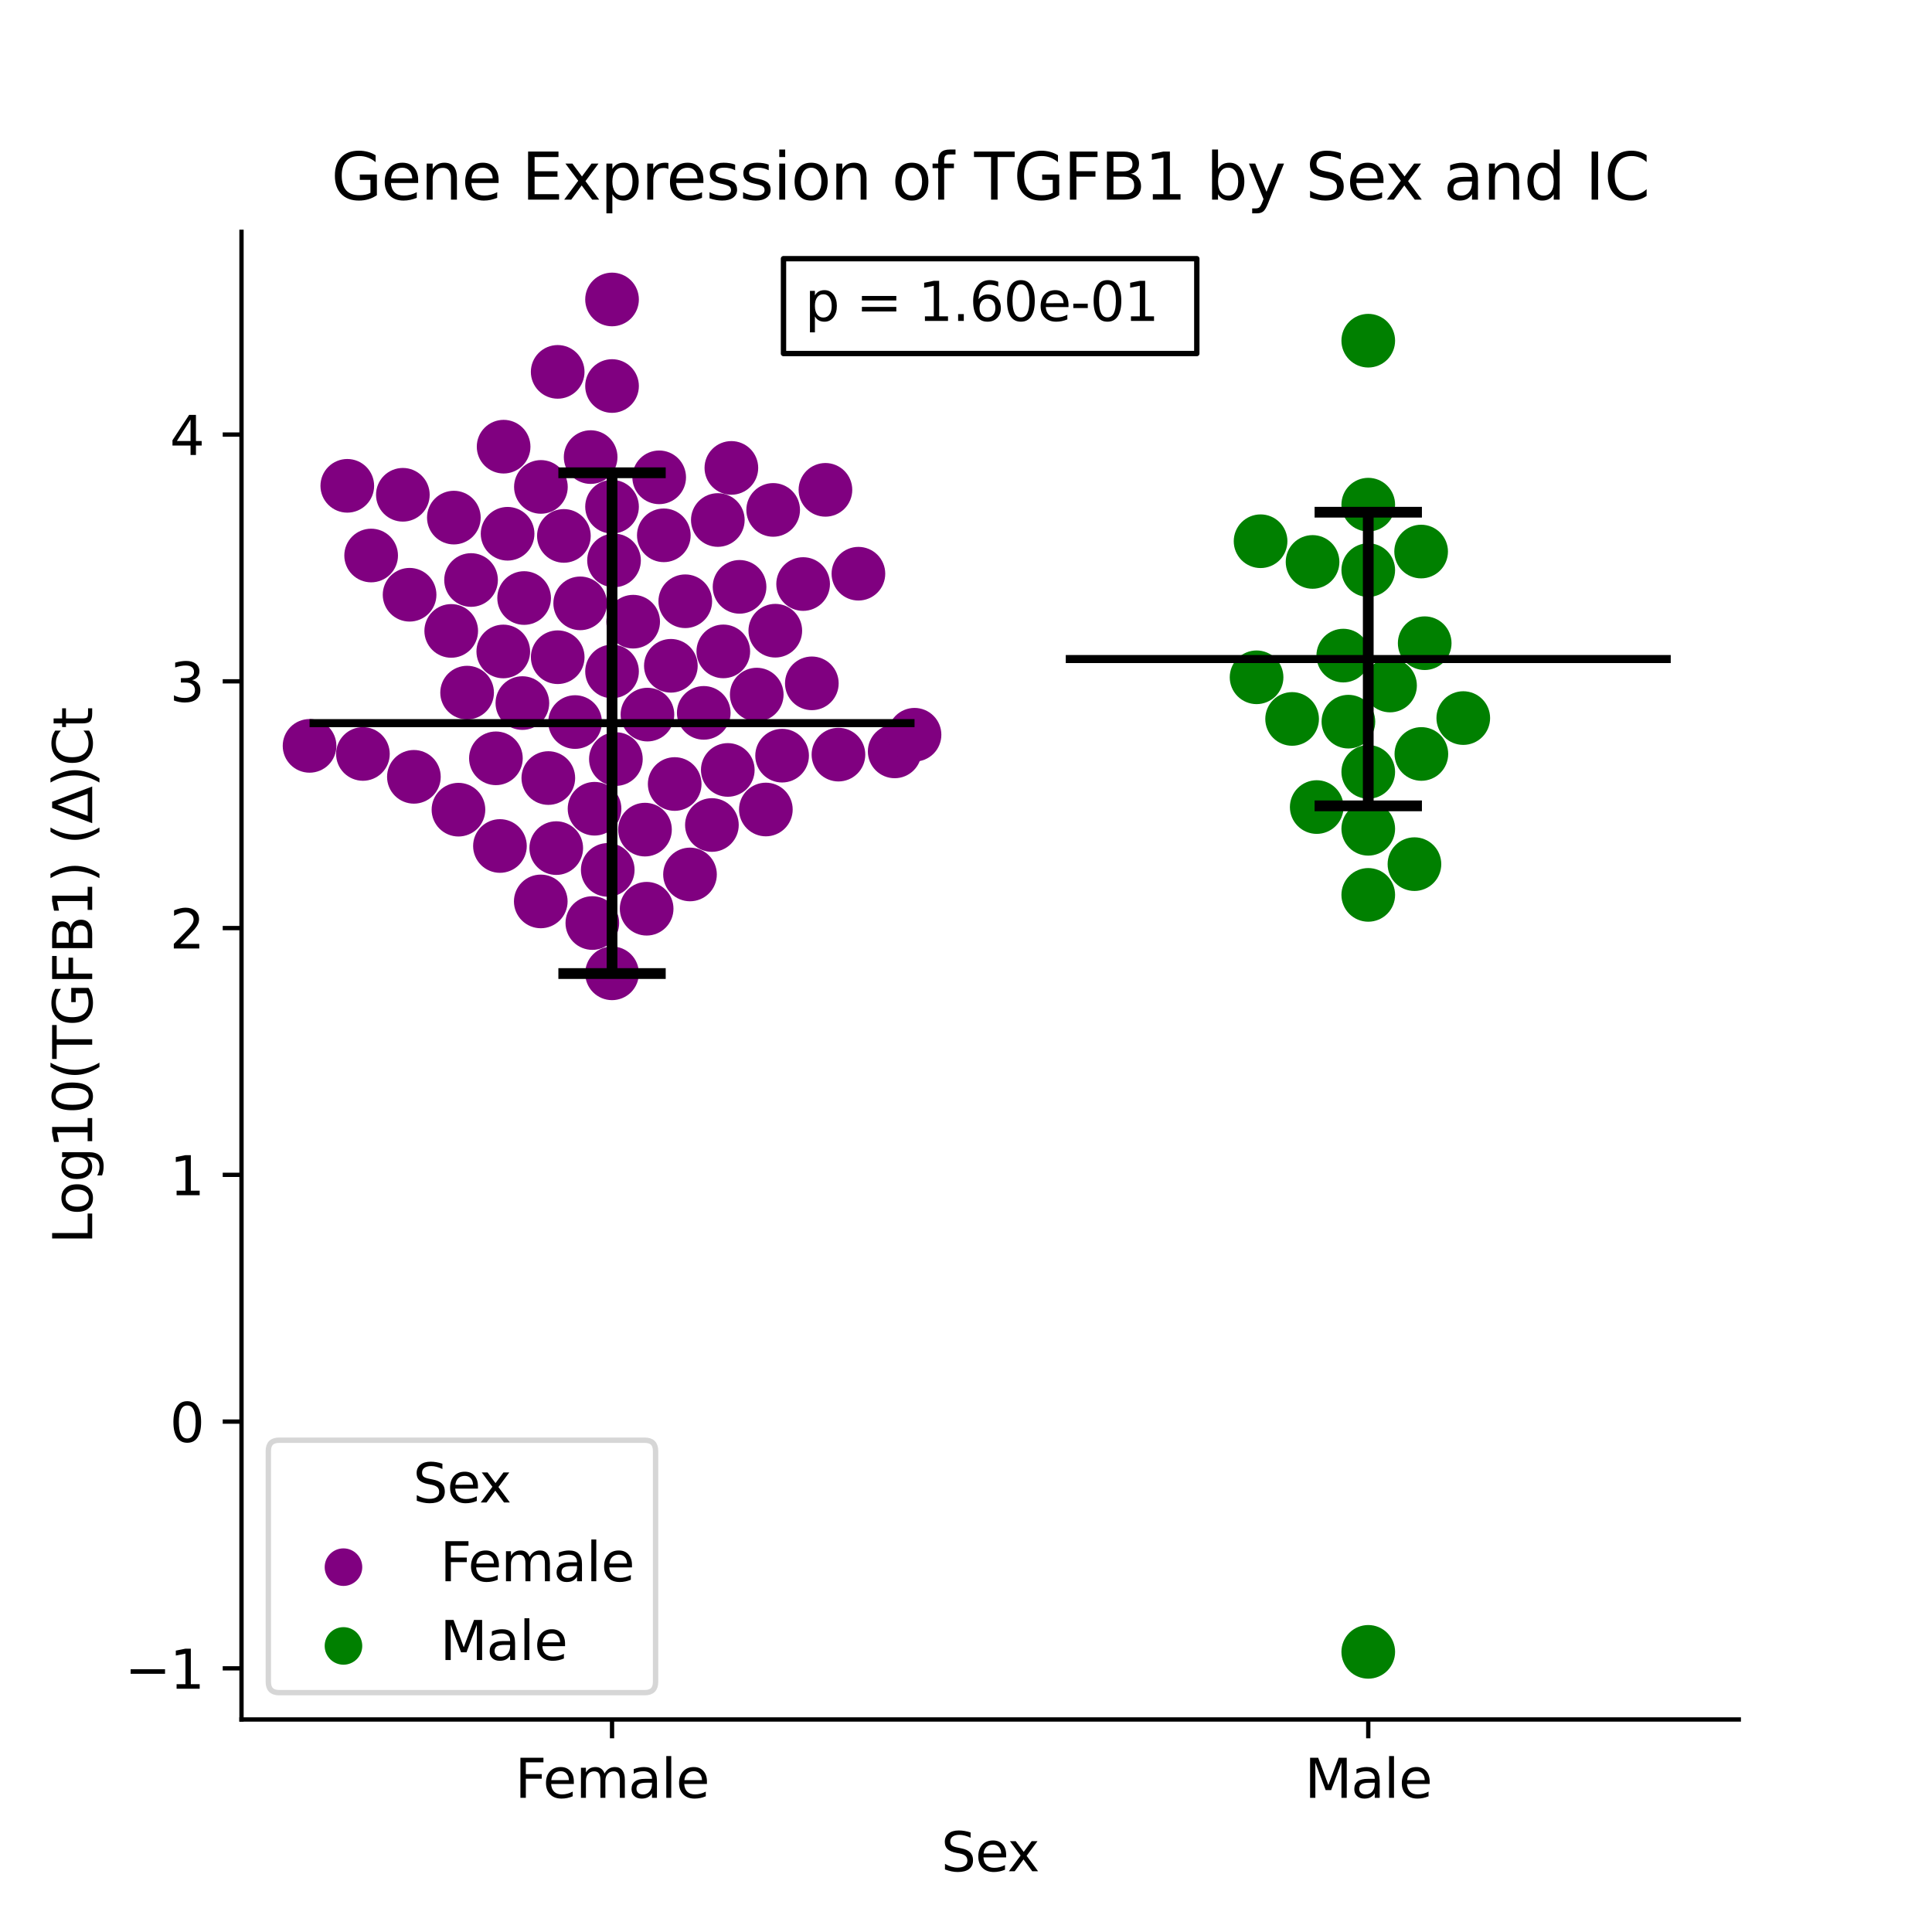 <?xml version="1.0" encoding="utf-8" standalone="no"?>
<!DOCTYPE svg PUBLIC "-//W3C//DTD SVG 1.1//EN"
  "http://www.w3.org/Graphics/SVG/1.1/DTD/svg11.dtd">
<svg xmlns:xlink="http://www.w3.org/1999/xlink" width="360pt" height="360pt" viewBox="0 0 360 360" xmlns="http://www.w3.org/2000/svg" version="1.1">
 <defs>
  <style type="text/css">*{stroke-linejoin: round; stroke-linecap: butt}</style>
 </defs>
 <g id="figure_1">
  <g id="patch_1">
   <path d="M 0 360 
L 360 360 
L 360 0 
L 0 0 
z
" style="fill: #ffffff"/>
  </g>
  <g id="axes_1">
   <g id="patch_2">
    <path d="M 45 320.4 
L 324 320.4 
L 324 43.2 
L 45 43.2 
z
" style="fill: #ffffff"/>
   </g>
   <g id="PathCollection_1">
    <defs>
     <path id="C0_0_62177b2659" d="M 0 5 
C 1.326 5 2.598 4.473 3.536 3.536 
C 4.473 2.598 5 1.326 5 -0 
C 5 -1.326 4.473 -2.598 3.536 -3.536 
C 2.598 -4.473 1.326 -5 0 -5 
C -1.326 -5 -2.598 -4.473 -3.536 -3.536 
C -4.473 -2.598 -5 -1.326 -5 0 
C -5 1.326 -4.473 2.598 -3.536 3.536 
C -2.598 4.473 -1.326 5 0 5 
z
"/>
    </defs>
    <g clip-path="url(#pc4bacbd449)">
     <use xlink:href="#C0_0_62177b2659" x="123.693" y="99.749" style="fill: #800080"/>
    </g>
    <g clip-path="url(#pc4bacbd449)">
     <use xlink:href="#C0_0_62177b2659" x="84.079" y="117.562" style="fill: #800080"/>
    </g>
    <g clip-path="url(#pc4bacbd449)">
     <use xlink:href="#C0_0_62177b2659" x="102.171" y="144.979" style="fill: #800080"/>
    </g>
    <g clip-path="url(#pc4bacbd449)">
     <use xlink:href="#C0_0_62177b2659" x="125.72" y="146.09" style="fill: #800080"/>
    </g>
    <g clip-path="url(#pc4bacbd449)">
     <use xlink:href="#C0_0_62177b2659" x="156.232" y="140.614" style="fill: #800080"/>
    </g>
    <g clip-path="url(#pc4bacbd449)">
     <use xlink:href="#C0_0_62177b2659" x="108.112" y="112.427" style="fill: #800080"/>
    </g>
    <g clip-path="url(#pc4bacbd449)">
     <use xlink:href="#C0_0_62177b2659" x="103.921" y="122.463" style="fill: #800080"/>
    </g>
    <g clip-path="url(#pc4bacbd449)">
     <use xlink:href="#C0_0_62177b2659" x="93.842" y="83.232" style="fill: #800080"/>
    </g>
    <g clip-path="url(#pc4bacbd449)">
     <use xlink:href="#C0_0_62177b2659" x="84.569" y="96.449" style="fill: #800080"/>
    </g>
    <g clip-path="url(#pc4bacbd449)">
     <use xlink:href="#C0_0_62177b2659" x="137.805" y="109.351" style="fill: #800080"/>
    </g>
    <g clip-path="url(#pc4bacbd449)">
     <use xlink:href="#C0_0_62177b2659" x="159.953" y="106.902" style="fill: #800080"/>
    </g>
    <g clip-path="url(#pc4bacbd449)">
     <use xlink:href="#C0_0_62177b2659" x="69.157" y="103.512" style="fill: #800080"/>
    </g>
    <g clip-path="url(#pc4bacbd449)">
     <use xlink:href="#C0_0_62177b2659" x="114.762" y="141.442" style="fill: #800080"/>
    </g>
    <g clip-path="url(#pc4bacbd449)">
     <use xlink:href="#C0_0_62177b2659" x="93.778" y="121.391" style="fill: #800080"/>
    </g>
    <g clip-path="url(#pc4bacbd449)">
     <use xlink:href="#C0_0_62177b2659" x="134.777" y="121.378" style="fill: #800080"/>
    </g>
    <g clip-path="url(#pc4bacbd449)">
     <use xlink:href="#C0_0_62177b2659" x="87.774" y="108.077" style="fill: #800080"/>
    </g>
    <g clip-path="url(#pc4bacbd449)">
     <use xlink:href="#C0_0_62177b2659" x="105.073" y="99.86" style="fill: #800080"/>
    </g>
    <g clip-path="url(#pc4bacbd449)">
     <use xlink:href="#C0_0_62177b2659" x="114.045" y="71.93" style="fill: #800080"/>
    </g>
    <g clip-path="url(#pc4bacbd449)">
     <use xlink:href="#C0_0_62177b2659" x="144.465" y="117.523" style="fill: #800080"/>
    </g>
    <g clip-path="url(#pc4bacbd449)">
     <use xlink:href="#C0_0_62177b2659" x="120.493" y="169.328" style="fill: #800080"/>
    </g>
    <g clip-path="url(#pc4bacbd449)">
     <use xlink:href="#C0_0_62177b2659" x="94.582" y="99.459" style="fill: #800080"/>
    </g>
    <g clip-path="url(#pc4bacbd449)">
     <use xlink:href="#C0_0_62177b2659" x="120.185" y="154.588" style="fill: #800080"/>
    </g>
    <g clip-path="url(#pc4bacbd449)">
     <use xlink:href="#C0_0_62177b2659" x="97.663" y="111.436" style="fill: #800080"/>
    </g>
    <g clip-path="url(#pc4bacbd449)">
     <use xlink:href="#C0_0_62177b2659" x="114.045" y="125.112" style="fill: #800080"/>
    </g>
    <g clip-path="url(#pc4bacbd449)">
     <use xlink:href="#C0_0_62177b2659" x="166.713" y="140.012" style="fill: #800080"/>
    </g>
    <g clip-path="url(#pc4bacbd449)">
     <use xlink:href="#C0_0_62177b2659" x="103.649" y="158.033" style="fill: #800080"/>
    </g>
    <g clip-path="url(#pc4bacbd449)">
     <use xlink:href="#C0_0_62177b2659" x="100.764" y="167.966" style="fill: #800080"/>
    </g>
    <g clip-path="url(#pc4bacbd449)">
     <use xlink:href="#C0_0_62177b2659" x="67.625" y="140.488" style="fill: #800080"/>
    </g>
    <g clip-path="url(#pc4bacbd449)">
     <use xlink:href="#C0_0_62177b2659" x="141.007" y="129.427" style="fill: #800080"/>
    </g>
    <g clip-path="url(#pc4bacbd449)">
     <use xlink:href="#C0_0_62177b2659" x="133.756" y="96.896" style="fill: #800080"/>
    </g>
    <g clip-path="url(#pc4bacbd449)">
     <use xlink:href="#C0_0_62177b2659" x="110.784" y="150.697" style="fill: #800080"/>
    </g>
    <g clip-path="url(#pc4bacbd449)">
     <use xlink:href="#C0_0_62177b2659" x="142.706" y="150.84" style="fill: #800080"/>
    </g>
    <g clip-path="url(#pc4bacbd449)">
     <use xlink:href="#C0_0_62177b2659" x="85.427" y="150.871" style="fill: #800080"/>
    </g>
    <g clip-path="url(#pc4bacbd449)">
     <use xlink:href="#C0_0_62177b2659" x="135.613" y="143.467" style="fill: #800080"/>
    </g>
    <g clip-path="url(#pc4bacbd449)">
     <use xlink:href="#C0_0_62177b2659" x="75.066" y="92.195" style="fill: #800080"/>
    </g>
    <g clip-path="url(#pc4bacbd449)">
     <use xlink:href="#C0_0_62177b2659" x="114.045" y="55.8" style="fill: #800080"/>
    </g>
    <g clip-path="url(#pc4bacbd449)">
     <use xlink:href="#C0_0_62177b2659" x="136.28" y="87.189" style="fill: #800080"/>
    </g>
    <g clip-path="url(#pc4bacbd449)">
     <use xlink:href="#C0_0_62177b2659" x="128.572" y="162.941" style="fill: #800080"/>
    </g>
    <g clip-path="url(#pc4bacbd449)">
     <use xlink:href="#C0_0_62177b2659" x="149.65" y="108.827" style="fill: #800080"/>
    </g>
    <g clip-path="url(#pc4bacbd449)">
     <use xlink:href="#C0_0_62177b2659" x="103.917" y="69.293" style="fill: #800080"/>
    </g>
    <g clip-path="url(#pc4bacbd449)">
     <use xlink:href="#C0_0_62177b2659" x="76.321" y="110.823" style="fill: #800080"/>
    </g>
    <g clip-path="url(#pc4bacbd449)">
     <use xlink:href="#C0_0_62177b2659" x="113.245" y="162.092" style="fill: #800080"/>
    </g>
    <g clip-path="url(#pc4bacbd449)">
     <use xlink:href="#C0_0_62177b2659" x="97.338" y="131.009" style="fill: #800080"/>
    </g>
    <g clip-path="url(#pc4bacbd449)">
     <use xlink:href="#C0_0_62177b2659" x="114.045" y="94.423" style="fill: #800080"/>
    </g>
    <g clip-path="url(#pc4bacbd449)">
     <use xlink:href="#C0_0_62177b2659" x="110.058" y="85.172" style="fill: #800080"/>
    </g>
    <g clip-path="url(#pc4bacbd449)">
     <use xlink:href="#C0_0_62177b2659" x="144.069" y="95.015" style="fill: #800080"/>
    </g>
    <g clip-path="url(#pc4bacbd449)">
     <use xlink:href="#C0_0_62177b2659" x="132.653" y="153.727" style="fill: #800080"/>
    </g>
    <g clip-path="url(#pc4bacbd449)">
     <use xlink:href="#C0_0_62177b2659" x="145.734" y="140.807" style="fill: #800080"/>
    </g>
    <g clip-path="url(#pc4bacbd449)">
     <use xlink:href="#C0_0_62177b2659" x="153.807" y="91.275" style="fill: #800080"/>
    </g>
    <g clip-path="url(#pc4bacbd449)">
     <use xlink:href="#C0_0_62177b2659" x="127.691" y="112.036" style="fill: #800080"/>
    </g>
    <g clip-path="url(#pc4bacbd449)">
     <use xlink:href="#C0_0_62177b2659" x="114.414" y="104.429" style="fill: #800080"/>
    </g>
    <g clip-path="url(#pc4bacbd449)">
     <use xlink:href="#C0_0_62177b2659" x="57.682" y="138.981" style="fill: #800080"/>
    </g>
    <g clip-path="url(#pc4bacbd449)">
     <use xlink:href="#C0_0_62177b2659" x="117.981" y="115.841" style="fill: #800080"/>
    </g>
    <g clip-path="url(#pc4bacbd449)">
     <use xlink:href="#C0_0_62177b2659" x="64.713" y="90.526" style="fill: #800080"/>
    </g>
    <g clip-path="url(#pc4bacbd449)">
     <use xlink:href="#C0_0_62177b2659" x="87.039" y="129.06" style="fill: #800080"/>
    </g>
    <g clip-path="url(#pc4bacbd449)">
     <use xlink:href="#C0_0_62177b2659" x="120.641" y="133.157" style="fill: #800080"/>
    </g>
    <g clip-path="url(#pc4bacbd449)">
     <use xlink:href="#C0_0_62177b2659" x="125.006" y="124.062" style="fill: #800080"/>
    </g>
    <g clip-path="url(#pc4bacbd449)">
     <use xlink:href="#C0_0_62177b2659" x="170.409" y="136.911" style="fill: #800080"/>
    </g>
    <g clip-path="url(#pc4bacbd449)">
     <use xlink:href="#C0_0_62177b2659" x="100.79" y="90.73" style="fill: #800080"/>
    </g>
    <g clip-path="url(#pc4bacbd449)">
     <use xlink:href="#C0_0_62177b2659" x="122.829" y="88.944" style="fill: #800080"/>
    </g>
    <g clip-path="url(#pc4bacbd449)">
     <use xlink:href="#C0_0_62177b2659" x="151.274" y="127.331" style="fill: #800080"/>
    </g>
    <g clip-path="url(#pc4bacbd449)">
     <use xlink:href="#C0_0_62177b2659" x="110.374" y="171.996" style="fill: #800080"/>
    </g>
    <g clip-path="url(#pc4bacbd449)">
     <use xlink:href="#C0_0_62177b2659" x="92.406" y="141.301" style="fill: #800080"/>
    </g>
    <g clip-path="url(#pc4bacbd449)">
     <use xlink:href="#C0_0_62177b2659" x="114.045" y="181.364" style="fill: #800080"/>
    </g>
    <g clip-path="url(#pc4bacbd449)">
     <use xlink:href="#C0_0_62177b2659" x="131.135" y="132.833" style="fill: #800080"/>
    </g>
    <g clip-path="url(#pc4bacbd449)">
     <use xlink:href="#C0_0_62177b2659" x="77.123" y="144.751" style="fill: #800080"/>
    </g>
    <g clip-path="url(#pc4bacbd449)">
     <use xlink:href="#C0_0_62177b2659" x="93.157" y="157.639" style="fill: #800080"/>
    </g>
    <g clip-path="url(#pc4bacbd449)">
     <use xlink:href="#C0_0_62177b2659" x="107.159" y="134.545" style="fill: #800080"/>
    </g>
   </g>
   <g id="PathCollection_2">
    <defs>
     <path id="C1_0_e65ef0089b" d="M 0 5 
C 1.326 5 2.598 4.473 3.536 3.536 
C 4.473 2.598 5 1.326 5 -0 
C 5 -1.326 4.473 -2.598 3.536 -3.536 
C 2.598 -4.473 1.326 -5 0 -5 
C -1.326 -5 -2.598 -4.473 -3.536 -3.536 
C -4.473 -2.598 -5 -1.326 -5 0 
C -5 1.326 -4.473 2.598 -3.536 3.536 
C -2.598 4.473 -1.326 5 0 5 
z
"/>
    </defs>
    <g clip-path="url(#pc4bacbd449)">
     <use xlink:href="#C1_0_e65ef0089b" x="251.254" y="134.472" style="fill: #008000"/>
    </g>
    <g clip-path="url(#pc4bacbd449)">
     <use xlink:href="#C1_0_e65ef0089b" x="265.472" y="119.851" style="fill: #008000"/>
    </g>
    <g clip-path="url(#pc4bacbd449)">
     <use xlink:href="#C1_0_e65ef0089b" x="263.561" y="161.021" style="fill: #008000"/>
    </g>
    <g clip-path="url(#pc4bacbd449)">
     <use xlink:href="#C1_0_e65ef0089b" x="259.014" y="127.736" style="fill: #008000"/>
    </g>
    <g clip-path="url(#pc4bacbd449)">
     <use xlink:href="#C1_0_e65ef0089b" x="272.659" y="133.803" style="fill: #008000"/>
    </g>
    <g clip-path="url(#pc4bacbd449)">
     <use xlink:href="#C1_0_e65ef0089b" x="254.955" y="94.036" style="fill: #008000"/>
    </g>
    <g clip-path="url(#pc4bacbd449)">
     <use xlink:href="#C1_0_e65ef0089b" x="254.955" y="166.749" style="fill: #008000"/>
    </g>
    <g clip-path="url(#pc4bacbd449)">
     <use xlink:href="#C1_0_e65ef0089b" x="254.955" y="307.8" style="fill: #008000"/>
    </g>
    <g clip-path="url(#pc4bacbd449)">
     <use xlink:href="#C1_0_e65ef0089b" x="240.767" y="133.965" style="fill: #008000"/>
    </g>
    <g clip-path="url(#pc4bacbd449)">
     <use xlink:href="#C1_0_e65ef0089b" x="254.955" y="143.831" style="fill: #008000"/>
    </g>
    <g clip-path="url(#pc4bacbd449)">
     <use xlink:href="#C1_0_e65ef0089b" x="264.807" y="102.774" style="fill: #008000"/>
    </g>
    <g clip-path="url(#pc4bacbd449)">
     <use xlink:href="#C1_0_e65ef0089b" x="254.955" y="63.483" style="fill: #008000"/>
    </g>
    <g clip-path="url(#pc4bacbd449)">
     <use xlink:href="#C1_0_e65ef0089b" x="254.955" y="106.232" style="fill: #008000"/>
    </g>
    <g clip-path="url(#pc4bacbd449)">
     <use xlink:href="#C1_0_e65ef0089b" x="254.955" y="154.434" style="fill: #008000"/>
    </g>
    <g clip-path="url(#pc4bacbd449)">
     <use xlink:href="#C1_0_e65ef0089b" x="245.354" y="150.384" style="fill: #008000"/>
    </g>
    <g clip-path="url(#pc4bacbd449)">
     <use xlink:href="#C1_0_e65ef0089b" x="264.851" y="140.49" style="fill: #008000"/>
    </g>
    <g clip-path="url(#pc4bacbd449)">
     <use xlink:href="#C1_0_e65ef0089b" x="234.145" y="126.204" style="fill: #008000"/>
    </g>
    <g clip-path="url(#pc4bacbd449)">
     <use xlink:href="#C1_0_e65ef0089b" x="234.89" y="100.85" style="fill: #008000"/>
    </g>
    <g clip-path="url(#pc4bacbd449)">
     <use xlink:href="#C1_0_e65ef0089b" x="250.296" y="122.162" style="fill: #008000"/>
    </g>
    <g clip-path="url(#pc4bacbd449)">
     <use xlink:href="#C1_0_e65ef0089b" x="244.577" y="104.709" style="fill: #008000"/>
    </g>
   </g>
   <g id="PathCollection_3"/>
   <g id="PathCollection_4"/>
   <g id="matplotlib.axis_1">
    <g id="xtick_1">
     <g id="line2d_1">
      <defs>
       <path id="me4727550c2" d="M 0 0 
L 0 3.5 
" style="stroke: #000000; stroke-width: 0.8"/>
      </defs>
      <g>
       <use xlink:href="#me4727550c2" x="114.045" y="320.4" style="stroke: #000000; stroke-width: 0.8"/>
      </g>
     </g>
     <g id="text_1">
      <!-- Female -->
      <g transform="translate(95.968 334.998) scale(0.1 -0.1)">
       <defs>
        <path id="DejaVuSans-46" d="M 628 4666 
L 3309 4666 
L 3309 4134 
L 1259 4134 
L 1259 2759 
L 3109 2759 
L 3109 2228 
L 1259 2228 
L 1259 0 
L 628 0 
L 628 4666 
z
" transform="scale(0.016)"/>
        <path id="DejaVuSans-65" d="M 3597 1894 
L 3597 1613 
L 953 1613 
Q 991 1019 1311 708 
Q 1631 397 2203 397 
Q 2534 397 2845 478 
Q 3156 559 3463 722 
L 3463 178 
Q 3153 47 2828 -22 
Q 2503 -91 2169 -91 
Q 1331 -91 842 396 
Q 353 884 353 1716 
Q 353 2575 817 3079 
Q 1281 3584 2069 3584 
Q 2775 3584 3186 3129 
Q 3597 2675 3597 1894 
z
M 3022 2063 
Q 3016 2534 2758 2815 
Q 2500 3097 2075 3097 
Q 1594 3097 1305 2825 
Q 1016 2553 972 2059 
L 3022 2063 
z
" transform="scale(0.016)"/>
        <path id="DejaVuSans-6d" d="M 3328 2828 
Q 3544 3216 3844 3400 
Q 4144 3584 4550 3584 
Q 5097 3584 5394 3201 
Q 5691 2819 5691 2113 
L 5691 0 
L 5113 0 
L 5113 2094 
Q 5113 2597 4934 2840 
Q 4756 3084 4391 3084 
Q 3944 3084 3684 2787 
Q 3425 2491 3425 1978 
L 3425 0 
L 2847 0 
L 2847 2094 
Q 2847 2600 2669 2842 
Q 2491 3084 2119 3084 
Q 1678 3084 1418 2786 
Q 1159 2488 1159 1978 
L 1159 0 
L 581 0 
L 581 3500 
L 1159 3500 
L 1159 2956 
Q 1356 3278 1631 3431 
Q 1906 3584 2284 3584 
Q 2666 3584 2933 3390 
Q 3200 3197 3328 2828 
z
" transform="scale(0.016)"/>
        <path id="DejaVuSans-61" d="M 2194 1759 
Q 1497 1759 1228 1600 
Q 959 1441 959 1056 
Q 959 750 1161 570 
Q 1363 391 1709 391 
Q 2188 391 2477 730 
Q 2766 1069 2766 1631 
L 2766 1759 
L 2194 1759 
z
M 3341 1997 
L 3341 0 
L 2766 0 
L 2766 531 
Q 2569 213 2275 61 
Q 1981 -91 1556 -91 
Q 1019 -91 701 211 
Q 384 513 384 1019 
Q 384 1609 779 1909 
Q 1175 2209 1959 2209 
L 2766 2209 
L 2766 2266 
Q 2766 2663 2505 2880 
Q 2244 3097 1772 3097 
Q 1472 3097 1187 3025 
Q 903 2953 641 2809 
L 641 3341 
Q 956 3463 1253 3523 
Q 1550 3584 1831 3584 
Q 2591 3584 2966 3190 
Q 3341 2797 3341 1997 
z
" transform="scale(0.016)"/>
        <path id="DejaVuSans-6c" d="M 603 4863 
L 1178 4863 
L 1178 0 
L 603 0 
L 603 4863 
z
" transform="scale(0.016)"/>
       </defs>
       <use xlink:href="#DejaVuSans-46"/>
       <use xlink:href="#DejaVuSans-65" x="52.02"/>
       <use xlink:href="#DejaVuSans-6d" x="113.543"/>
       <use xlink:href="#DejaVuSans-61" x="210.955"/>
       <use xlink:href="#DejaVuSans-6c" x="272.234"/>
       <use xlink:href="#DejaVuSans-65" x="300.018"/>
      </g>
     </g>
    </g>
    <g id="xtick_2">
     <g id="line2d_2">
      <g>
       <use xlink:href="#me4727550c2" x="254.955" y="320.4" style="stroke: #000000; stroke-width: 0.8"/>
      </g>
     </g>
     <g id="text_2">
      <!-- Male -->
      <g transform="translate(243.111 334.998) scale(0.1 -0.1)">
       <defs>
        <path id="DejaVuSans-4d" d="M 628 4666 
L 1569 4666 
L 2759 1491 
L 3956 4666 
L 4897 4666 
L 4897 0 
L 4281 0 
L 4281 4097 
L 3078 897 
L 2444 897 
L 1241 4097 
L 1241 0 
L 628 0 
L 628 4666 
z
" transform="scale(0.016)"/>
       </defs>
       <use xlink:href="#DejaVuSans-4d"/>
       <use xlink:href="#DejaVuSans-61" x="86.279"/>
       <use xlink:href="#DejaVuSans-6c" x="147.559"/>
       <use xlink:href="#DejaVuSans-65" x="175.342"/>
      </g>
     </g>
    </g>
    <g id="text_3">
     <!-- Sex -->
     <g transform="translate(175.377 348.677) scale(0.1 -0.1)">
      <defs>
       <path id="DejaVuSans-53" d="M 3425 4513 
L 3425 3897 
Q 3066 4069 2747 4153 
Q 2428 4238 2131 4238 
Q 1616 4238 1336 4038 
Q 1056 3838 1056 3469 
Q 1056 3159 1242 3001 
Q 1428 2844 1947 2747 
L 2328 2669 
Q 3034 2534 3370 2195 
Q 3706 1856 3706 1288 
Q 3706 609 3251 259 
Q 2797 -91 1919 -91 
Q 1588 -91 1214 -16 
Q 841 59 441 206 
L 441 856 
Q 825 641 1194 531 
Q 1563 422 1919 422 
Q 2459 422 2753 634 
Q 3047 847 3047 1241 
Q 3047 1584 2836 1778 
Q 2625 1972 2144 2069 
L 1759 2144 
Q 1053 2284 737 2584 
Q 422 2884 422 3419 
Q 422 4038 858 4394 
Q 1294 4750 2059 4750 
Q 2388 4750 2728 4690 
Q 3069 4631 3425 4513 
z
" transform="scale(0.016)"/>
       <path id="DejaVuSans-78" d="M 3513 3500 
L 2247 1797 
L 3578 0 
L 2900 0 
L 1881 1375 
L 863 0 
L 184 0 
L 1544 1831 
L 300 3500 
L 978 3500 
L 1906 2253 
L 2834 3500 
L 3513 3500 
z
" transform="scale(0.016)"/>
      </defs>
      <use xlink:href="#DejaVuSans-53"/>
      <use xlink:href="#DejaVuSans-65" x="63.477"/>
      <use xlink:href="#DejaVuSans-78" x="123.25"/>
     </g>
    </g>
   </g>
   <g id="matplotlib.axis_2">
    <g id="ytick_1">
     <g id="line2d_3">
      <defs>
       <path id="mbb219c0c07" d="M 0 0 
L -3.5 0 
" style="stroke: #000000; stroke-width: 0.8"/>
      </defs>
      <g>
       <use xlink:href="#mbb219c0c07" x="45" y="310.873" style="stroke: #000000; stroke-width: 0.8"/>
      </g>
     </g>
     <g id="text_4">
      <!-- −1 -->
      <g transform="translate(23.258 314.673) scale(0.1 -0.1)">
       <defs>
        <path id="DejaVuSans-2212" d="M 678 2272 
L 4684 2272 
L 4684 1741 
L 678 1741 
L 678 2272 
z
" transform="scale(0.016)"/>
        <path id="DejaVuSans-31" d="M 794 531 
L 1825 531 
L 1825 4091 
L 703 3866 
L 703 4441 
L 1819 4666 
L 2450 4666 
L 2450 531 
L 3481 531 
L 3481 0 
L 794 0 
L 794 531 
z
" transform="scale(0.016)"/>
       </defs>
       <use xlink:href="#DejaVuSans-2212"/>
       <use xlink:href="#DejaVuSans-31" x="83.789"/>
      </g>
     </g>
    </g>
    <g id="ytick_2">
     <g id="line2d_4">
      <g>
       <use xlink:href="#mbb219c0c07" x="45" y="264.894" style="stroke: #000000; stroke-width: 0.8"/>
      </g>
     </g>
     <g id="text_5">
      <!-- 0 -->
      <g transform="translate(31.637 268.693) scale(0.1 -0.1)">
       <defs>
        <path id="DejaVuSans-30" d="M 2034 4250 
Q 1547 4250 1301 3770 
Q 1056 3291 1056 2328 
Q 1056 1369 1301 889 
Q 1547 409 2034 409 
Q 2525 409 2770 889 
Q 3016 1369 3016 2328 
Q 3016 3291 2770 3770 
Q 2525 4250 2034 4250 
z
M 2034 4750 
Q 2819 4750 3233 4129 
Q 3647 3509 3647 2328 
Q 3647 1150 3233 529 
Q 2819 -91 2034 -91 
Q 1250 -91 836 529 
Q 422 1150 422 2328 
Q 422 3509 836 4129 
Q 1250 4750 2034 4750 
z
" transform="scale(0.016)"/>
       </defs>
       <use xlink:href="#DejaVuSans-30"/>
      </g>
     </g>
    </g>
    <g id="ytick_3">
     <g id="line2d_5">
      <g>
       <use xlink:href="#mbb219c0c07" x="45" y="218.915" style="stroke: #000000; stroke-width: 0.8"/>
      </g>
     </g>
     <g id="text_6">
      <!-- 1 -->
      <g transform="translate(31.637 222.714) scale(0.1 -0.1)">
       <use xlink:href="#DejaVuSans-31"/>
      </g>
     </g>
    </g>
    <g id="ytick_4">
     <g id="line2d_6">
      <g>
       <use xlink:href="#mbb219c0c07" x="45" y="172.935" style="stroke: #000000; stroke-width: 0.8"/>
      </g>
     </g>
     <g id="text_7">
      <!-- 2 -->
      <g transform="translate(31.637 176.735) scale(0.1 -0.1)">
       <defs>
        <path id="DejaVuSans-32" d="M 1228 531 
L 3431 531 
L 3431 0 
L 469 0 
L 469 531 
Q 828 903 1448 1529 
Q 2069 2156 2228 2338 
Q 2531 2678 2651 2914 
Q 2772 3150 2772 3378 
Q 2772 3750 2511 3984 
Q 2250 4219 1831 4219 
Q 1534 4219 1204 4116 
Q 875 4013 500 3803 
L 500 4441 
Q 881 4594 1212 4672 
Q 1544 4750 1819 4750 
Q 2544 4750 2975 4387 
Q 3406 4025 3406 3419 
Q 3406 3131 3298 2873 
Q 3191 2616 2906 2266 
Q 2828 2175 2409 1742 
Q 1991 1309 1228 531 
z
" transform="scale(0.016)"/>
       </defs>
       <use xlink:href="#DejaVuSans-32"/>
      </g>
     </g>
    </g>
    <g id="ytick_5">
     <g id="line2d_7">
      <g>
       <use xlink:href="#mbb219c0c07" x="45" y="126.956" style="stroke: #000000; stroke-width: 0.8"/>
      </g>
     </g>
     <g id="text_8">
      <!-- 3 -->
      <g transform="translate(31.637 130.755) scale(0.1 -0.1)">
       <defs>
        <path id="DejaVuSans-33" d="M 2597 2516 
Q 3050 2419 3304 2112 
Q 3559 1806 3559 1356 
Q 3559 666 3084 287 
Q 2609 -91 1734 -91 
Q 1441 -91 1130 -33 
Q 819 25 488 141 
L 488 750 
Q 750 597 1062 519 
Q 1375 441 1716 441 
Q 2309 441 2620 675 
Q 2931 909 2931 1356 
Q 2931 1769 2642 2001 
Q 2353 2234 1838 2234 
L 1294 2234 
L 1294 2753 
L 1863 2753 
Q 2328 2753 2575 2939 
Q 2822 3125 2822 3475 
Q 2822 3834 2567 4026 
Q 2313 4219 1838 4219 
Q 1578 4219 1281 4162 
Q 984 4106 628 3988 
L 628 4550 
Q 988 4650 1302 4700 
Q 1616 4750 1894 4750 
Q 2613 4750 3031 4423 
Q 3450 4097 3450 3541 
Q 3450 3153 3228 2886 
Q 3006 2619 2597 2516 
z
" transform="scale(0.016)"/>
       </defs>
       <use xlink:href="#DejaVuSans-33"/>
      </g>
     </g>
    </g>
    <g id="ytick_6">
     <g id="line2d_8">
      <g>
       <use xlink:href="#mbb219c0c07" x="45" y="80.977" style="stroke: #000000; stroke-width: 0.8"/>
      </g>
     </g>
     <g id="text_9">
      <!-- 4 -->
      <g transform="translate(31.637 84.776) scale(0.1 -0.1)">
       <defs>
        <path id="DejaVuSans-34" d="M 2419 4116 
L 825 1625 
L 2419 1625 
L 2419 4116 
z
M 2253 4666 
L 3047 4666 
L 3047 1625 
L 3713 1625 
L 3713 1100 
L 3047 1100 
L 3047 0 
L 2419 0 
L 2419 1100 
L 313 1100 
L 313 1709 
L 2253 4666 
z
" transform="scale(0.016)"/>
       </defs>
       <use xlink:href="#DejaVuSans-34"/>
      </g>
     </g>
    </g>
    <g id="text_10">
     <!-- Log10(TGFB1) (Δ)Ct -->
     <g transform="translate(17.178 231.774) rotate(-90) scale(0.1 -0.1)">
      <defs>
       <path id="DejaVuSans-4c" d="M 628 4666 
L 1259 4666 
L 1259 531 
L 3531 531 
L 3531 0 
L 628 0 
L 628 4666 
z
" transform="scale(0.016)"/>
       <path id="DejaVuSans-6f" d="M 1959 3097 
Q 1497 3097 1228 2736 
Q 959 2375 959 1747 
Q 959 1119 1226 758 
Q 1494 397 1959 397 
Q 2419 397 2687 759 
Q 2956 1122 2956 1747 
Q 2956 2369 2687 2733 
Q 2419 3097 1959 3097 
z
M 1959 3584 
Q 2709 3584 3137 3096 
Q 3566 2609 3566 1747 
Q 3566 888 3137 398 
Q 2709 -91 1959 -91 
Q 1206 -91 779 398 
Q 353 888 353 1747 
Q 353 2609 779 3096 
Q 1206 3584 1959 3584 
z
" transform="scale(0.016)"/>
       <path id="DejaVuSans-67" d="M 2906 1791 
Q 2906 2416 2648 2759 
Q 2391 3103 1925 3103 
Q 1463 3103 1205 2759 
Q 947 2416 947 1791 
Q 947 1169 1205 825 
Q 1463 481 1925 481 
Q 2391 481 2648 825 
Q 2906 1169 2906 1791 
z
M 3481 434 
Q 3481 -459 3084 -895 
Q 2688 -1331 1869 -1331 
Q 1566 -1331 1297 -1286 
Q 1028 -1241 775 -1147 
L 775 -588 
Q 1028 -725 1275 -790 
Q 1522 -856 1778 -856 
Q 2344 -856 2625 -561 
Q 2906 -266 2906 331 
L 2906 616 
Q 2728 306 2450 153 
Q 2172 0 1784 0 
Q 1141 0 747 490 
Q 353 981 353 1791 
Q 353 2603 747 3093 
Q 1141 3584 1784 3584 
Q 2172 3584 2450 3431 
Q 2728 3278 2906 2969 
L 2906 3500 
L 3481 3500 
L 3481 434 
z
" transform="scale(0.016)"/>
       <path id="DejaVuSans-28" d="M 1984 4856 
Q 1566 4138 1362 3434 
Q 1159 2731 1159 2009 
Q 1159 1288 1364 580 
Q 1569 -128 1984 -844 
L 1484 -844 
Q 1016 -109 783 600 
Q 550 1309 550 2009 
Q 550 2706 781 3412 
Q 1013 4119 1484 4856 
L 1984 4856 
z
" transform="scale(0.016)"/>
       <path id="DejaVuSans-54" d="M -19 4666 
L 3928 4666 
L 3928 4134 
L 2272 4134 
L 2272 0 
L 1638 0 
L 1638 4134 
L -19 4134 
L -19 4666 
z
" transform="scale(0.016)"/>
       <path id="DejaVuSans-47" d="M 3809 666 
L 3809 1919 
L 2778 1919 
L 2778 2438 
L 4434 2438 
L 4434 434 
Q 4069 175 3628 42 
Q 3188 -91 2688 -91 
Q 1594 -91 976 548 
Q 359 1188 359 2328 
Q 359 3472 976 4111 
Q 1594 4750 2688 4750 
Q 3144 4750 3555 4637 
Q 3966 4525 4313 4306 
L 4313 3634 
Q 3963 3931 3569 4081 
Q 3175 4231 2741 4231 
Q 1884 4231 1454 3753 
Q 1025 3275 1025 2328 
Q 1025 1384 1454 906 
Q 1884 428 2741 428 
Q 3075 428 3337 486 
Q 3600 544 3809 666 
z
" transform="scale(0.016)"/>
       <path id="DejaVuSans-42" d="M 1259 2228 
L 1259 519 
L 2272 519 
Q 2781 519 3026 730 
Q 3272 941 3272 1375 
Q 3272 1813 3026 2020 
Q 2781 2228 2272 2228 
L 1259 2228 
z
M 1259 4147 
L 1259 2741 
L 2194 2741 
Q 2656 2741 2882 2914 
Q 3109 3088 3109 3444 
Q 3109 3797 2882 3972 
Q 2656 4147 2194 4147 
L 1259 4147 
z
M 628 4666 
L 2241 4666 
Q 2963 4666 3353 4366 
Q 3744 4066 3744 3513 
Q 3744 3084 3544 2831 
Q 3344 2578 2956 2516 
Q 3422 2416 3680 2098 
Q 3938 1781 3938 1306 
Q 3938 681 3513 340 
Q 3088 0 2303 0 
L 628 0 
L 628 4666 
z
" transform="scale(0.016)"/>
       <path id="DejaVuSans-29" d="M 513 4856 
L 1013 4856 
Q 1481 4119 1714 3412 
Q 1947 2706 1947 2009 
Q 1947 1309 1714 600 
Q 1481 -109 1013 -844 
L 513 -844 
Q 928 -128 1133 580 
Q 1338 1288 1338 2009 
Q 1338 2731 1133 3434 
Q 928 4138 513 4856 
z
" transform="scale(0.016)"/>
       <path id="DejaVuSans-20" transform="scale(0.016)"/>
       <path id="DejaVuSans-394" d="M 2188 4044 
L 906 525 
L 3472 525 
L 2188 4044 
z
M 50 0 
L 1831 4666 
L 2547 4666 
L 4325 0 
L 50 0 
z
" transform="scale(0.016)"/>
       <path id="DejaVuSans-43" d="M 4122 4306 
L 4122 3641 
Q 3803 3938 3442 4084 
Q 3081 4231 2675 4231 
Q 1875 4231 1450 3742 
Q 1025 3253 1025 2328 
Q 1025 1406 1450 917 
Q 1875 428 2675 428 
Q 3081 428 3442 575 
Q 3803 722 4122 1019 
L 4122 359 
Q 3791 134 3420 21 
Q 3050 -91 2638 -91 
Q 1578 -91 968 557 
Q 359 1206 359 2328 
Q 359 3453 968 4101 
Q 1578 4750 2638 4750 
Q 3056 4750 3426 4639 
Q 3797 4528 4122 4306 
z
" transform="scale(0.016)"/>
       <path id="DejaVuSans-74" d="M 1172 4494 
L 1172 3500 
L 2356 3500 
L 2356 3053 
L 1172 3053 
L 1172 1153 
Q 1172 725 1289 603 
Q 1406 481 1766 481 
L 2356 481 
L 2356 0 
L 1766 0 
Q 1100 0 847 248 
Q 594 497 594 1153 
L 594 3053 
L 172 3053 
L 172 3500 
L 594 3500 
L 594 4494 
L 1172 4494 
z
" transform="scale(0.016)"/>
      </defs>
      <use xlink:href="#DejaVuSans-4c"/>
      <use xlink:href="#DejaVuSans-6f" x="53.963"/>
      <use xlink:href="#DejaVuSans-67" x="115.145"/>
      <use xlink:href="#DejaVuSans-31" x="178.621"/>
      <use xlink:href="#DejaVuSans-30" x="242.244"/>
      <use xlink:href="#DejaVuSans-28" x="305.867"/>
      <use xlink:href="#DejaVuSans-54" x="344.881"/>
      <use xlink:href="#DejaVuSans-47" x="405.965"/>
      <use xlink:href="#DejaVuSans-46" x="483.455"/>
      <use xlink:href="#DejaVuSans-42" x="540.975"/>
      <use xlink:href="#DejaVuSans-31" x="609.578"/>
      <use xlink:href="#DejaVuSans-29" x="673.201"/>
      <use xlink:href="#DejaVuSans-20" x="712.215"/>
      <use xlink:href="#DejaVuSans-28" x="744.002"/>
      <use xlink:href="#DejaVuSans-394" x="783.016"/>
      <use xlink:href="#DejaVuSans-29" x="851.424"/>
      <use xlink:href="#DejaVuSans-43" x="890.438"/>
      <use xlink:href="#DejaVuSans-74" x="960.262"/>
     </g>
    </g>
   </g>
   <g id="LineCollection_1">
    <path d="M 114.045 181.406 
L 114.045 88.093 
" clip-path="url(#pc4bacbd449)" style="fill: none; stroke: #000000; stroke-width: 2"/>
   </g>
   <g id="line2d_9">
    <defs>
     <path id="ma5730b9676" d="M 10 0 
L -10 -0 
" style="stroke: #000000; stroke-width: 2"/>
    </defs>
    <g clip-path="url(#pc4bacbd449)">
     <use xlink:href="#ma5730b9676" x="114.045" y="181.406" style="stroke: #000000; stroke-width: 2"/>
    </g>
   </g>
   <g id="line2d_10">
    <g clip-path="url(#pc4bacbd449)">
     <use xlink:href="#ma5730b9676" x="114.045" y="88.093" style="stroke: #000000; stroke-width: 2"/>
    </g>
   </g>
   <g id="LineCollection_2">
    <path d="M 254.955 150.16 
L 254.955 95.445 
" clip-path="url(#pc4bacbd449)" style="fill: none; stroke: #000000; stroke-width: 2"/>
   </g>
   <g id="line2d_11">
    <g clip-path="url(#pc4bacbd449)">
     <use xlink:href="#ma5730b9676" x="254.955" y="150.16" style="stroke: #000000; stroke-width: 2"/>
    </g>
   </g>
   <g id="line2d_12">
    <g clip-path="url(#pc4bacbd449)">
     <use xlink:href="#ma5730b9676" x="254.955" y="95.445" style="stroke: #000000; stroke-width: 2"/>
    </g>
   </g>
   <g id="LineCollection_3">
    <path d="M 57.682 134.749 
L 170.409 134.749 
" clip-path="url(#pc4bacbd449)" style="fill: none; stroke: #000000; stroke-width: 1.5"/>
   </g>
   <g id="LineCollection_4">
    <path d="M 198.591 122.803 
L 311.318 122.803 
" clip-path="url(#pc4bacbd449)" style="fill: none; stroke: #000000; stroke-width: 1.5"/>
   </g>
   <g id="patch_3">
    <path d="M 45 320.4 
L 45 43.2 
" style="fill: none; stroke: #000000; stroke-width: 0.8; stroke-linejoin: miter; stroke-linecap: square"/>
   </g>
   <g id="patch_4">
    <path d="M 45 320.4 
L 324 320.4 
" style="fill: none; stroke: #000000; stroke-width: 0.8; stroke-linejoin: miter; stroke-linecap: square"/>
   </g>
   <g id="text_11">
    <!-- Gene Expression of TGFB1 by Sex and IC -->
    <g transform="translate(61.712 37.2) scale(0.12 -0.12)">
     <defs>
      <path id="DejaVuSans-6e" d="M 3513 2113 
L 3513 0 
L 2938 0 
L 2938 2094 
Q 2938 2591 2744 2837 
Q 2550 3084 2163 3084 
Q 1697 3084 1428 2787 
Q 1159 2491 1159 1978 
L 1159 0 
L 581 0 
L 581 3500 
L 1159 3500 
L 1159 2956 
Q 1366 3272 1645 3428 
Q 1925 3584 2291 3584 
Q 2894 3584 3203 3211 
Q 3513 2838 3513 2113 
z
" transform="scale(0.016)"/>
      <path id="DejaVuSans-45" d="M 628 4666 
L 3578 4666 
L 3578 4134 
L 1259 4134 
L 1259 2753 
L 3481 2753 
L 3481 2222 
L 1259 2222 
L 1259 531 
L 3634 531 
L 3634 0 
L 628 0 
L 628 4666 
z
" transform="scale(0.016)"/>
      <path id="DejaVuSans-70" d="M 1159 525 
L 1159 -1331 
L 581 -1331 
L 581 3500 
L 1159 3500 
L 1159 2969 
Q 1341 3281 1617 3432 
Q 1894 3584 2278 3584 
Q 2916 3584 3314 3078 
Q 3713 2572 3713 1747 
Q 3713 922 3314 415 
Q 2916 -91 2278 -91 
Q 1894 -91 1617 61 
Q 1341 213 1159 525 
z
M 3116 1747 
Q 3116 2381 2855 2742 
Q 2594 3103 2138 3103 
Q 1681 3103 1420 2742 
Q 1159 2381 1159 1747 
Q 1159 1113 1420 752 
Q 1681 391 2138 391 
Q 2594 391 2855 752 
Q 3116 1113 3116 1747 
z
" transform="scale(0.016)"/>
      <path id="DejaVuSans-72" d="M 2631 2963 
Q 2534 3019 2420 3045 
Q 2306 3072 2169 3072 
Q 1681 3072 1420 2755 
Q 1159 2438 1159 1844 
L 1159 0 
L 581 0 
L 581 3500 
L 1159 3500 
L 1159 2956 
Q 1341 3275 1631 3429 
Q 1922 3584 2338 3584 
Q 2397 3584 2469 3576 
Q 2541 3569 2628 3553 
L 2631 2963 
z
" transform="scale(0.016)"/>
      <path id="DejaVuSans-73" d="M 2834 3397 
L 2834 2853 
Q 2591 2978 2328 3040 
Q 2066 3103 1784 3103 
Q 1356 3103 1142 2972 
Q 928 2841 928 2578 
Q 928 2378 1081 2264 
Q 1234 2150 1697 2047 
L 1894 2003 
Q 2506 1872 2764 1633 
Q 3022 1394 3022 966 
Q 3022 478 2636 193 
Q 2250 -91 1575 -91 
Q 1294 -91 989 -36 
Q 684 19 347 128 
L 347 722 
Q 666 556 975 473 
Q 1284 391 1588 391 
Q 1994 391 2212 530 
Q 2431 669 2431 922 
Q 2431 1156 2273 1281 
Q 2116 1406 1581 1522 
L 1381 1569 
Q 847 1681 609 1914 
Q 372 2147 372 2553 
Q 372 3047 722 3315 
Q 1072 3584 1716 3584 
Q 2034 3584 2315 3537 
Q 2597 3491 2834 3397 
z
" transform="scale(0.016)"/>
      <path id="DejaVuSans-69" d="M 603 3500 
L 1178 3500 
L 1178 0 
L 603 0 
L 603 3500 
z
M 603 4863 
L 1178 4863 
L 1178 4134 
L 603 4134 
L 603 4863 
z
" transform="scale(0.016)"/>
      <path id="DejaVuSans-66" d="M 2375 4863 
L 2375 4384 
L 1825 4384 
Q 1516 4384 1395 4259 
Q 1275 4134 1275 3809 
L 1275 3500 
L 2222 3500 
L 2222 3053 
L 1275 3053 
L 1275 0 
L 697 0 
L 697 3053 
L 147 3053 
L 147 3500 
L 697 3500 
L 697 3744 
Q 697 4328 969 4595 
Q 1241 4863 1831 4863 
L 2375 4863 
z
" transform="scale(0.016)"/>
      <path id="DejaVuSans-62" d="M 3116 1747 
Q 3116 2381 2855 2742 
Q 2594 3103 2138 3103 
Q 1681 3103 1420 2742 
Q 1159 2381 1159 1747 
Q 1159 1113 1420 752 
Q 1681 391 2138 391 
Q 2594 391 2855 752 
Q 3116 1113 3116 1747 
z
M 1159 2969 
Q 1341 3281 1617 3432 
Q 1894 3584 2278 3584 
Q 2916 3584 3314 3078 
Q 3713 2572 3713 1747 
Q 3713 922 3314 415 
Q 2916 -91 2278 -91 
Q 1894 -91 1617 61 
Q 1341 213 1159 525 
L 1159 0 
L 581 0 
L 581 4863 
L 1159 4863 
L 1159 2969 
z
" transform="scale(0.016)"/>
      <path id="DejaVuSans-79" d="M 2059 -325 
Q 1816 -950 1584 -1140 
Q 1353 -1331 966 -1331 
L 506 -1331 
L 506 -850 
L 844 -850 
Q 1081 -850 1212 -737 
Q 1344 -625 1503 -206 
L 1606 56 
L 191 3500 
L 800 3500 
L 1894 763 
L 2988 3500 
L 3597 3500 
L 2059 -325 
z
" transform="scale(0.016)"/>
      <path id="DejaVuSans-64" d="M 2906 2969 
L 2906 4863 
L 3481 4863 
L 3481 0 
L 2906 0 
L 2906 525 
Q 2725 213 2448 61 
Q 2172 -91 1784 -91 
Q 1150 -91 751 415 
Q 353 922 353 1747 
Q 353 2572 751 3078 
Q 1150 3584 1784 3584 
Q 2172 3584 2448 3432 
Q 2725 3281 2906 2969 
z
M 947 1747 
Q 947 1113 1208 752 
Q 1469 391 1925 391 
Q 2381 391 2643 752 
Q 2906 1113 2906 1747 
Q 2906 2381 2643 2742 
Q 2381 3103 1925 3103 
Q 1469 3103 1208 2742 
Q 947 2381 947 1747 
z
" transform="scale(0.016)"/>
      <path id="DejaVuSans-49" d="M 628 4666 
L 1259 4666 
L 1259 0 
L 628 0 
L 628 4666 
z
" transform="scale(0.016)"/>
     </defs>
     <use xlink:href="#DejaVuSans-47"/>
     <use xlink:href="#DejaVuSans-65" x="77.49"/>
     <use xlink:href="#DejaVuSans-6e" x="139.014"/>
     <use xlink:href="#DejaVuSans-65" x="202.393"/>
     <use xlink:href="#DejaVuSans-20" x="263.916"/>
     <use xlink:href="#DejaVuSans-45" x="295.703"/>
     <use xlink:href="#DejaVuSans-78" x="358.887"/>
     <use xlink:href="#DejaVuSans-70" x="418.066"/>
     <use xlink:href="#DejaVuSans-72" x="481.543"/>
     <use xlink:href="#DejaVuSans-65" x="520.406"/>
     <use xlink:href="#DejaVuSans-73" x="581.93"/>
     <use xlink:href="#DejaVuSans-73" x="634.029"/>
     <use xlink:href="#DejaVuSans-69" x="686.129"/>
     <use xlink:href="#DejaVuSans-6f" x="713.912"/>
     <use xlink:href="#DejaVuSans-6e" x="775.094"/>
     <use xlink:href="#DejaVuSans-20" x="838.473"/>
     <use xlink:href="#DejaVuSans-6f" x="870.26"/>
     <use xlink:href="#DejaVuSans-66" x="931.441"/>
     <use xlink:href="#DejaVuSans-20" x="966.646"/>
     <use xlink:href="#DejaVuSans-54" x="998.434"/>
     <use xlink:href="#DejaVuSans-47" x="1059.518"/>
     <use xlink:href="#DejaVuSans-46" x="1137.008"/>
     <use xlink:href="#DejaVuSans-42" x="1194.527"/>
     <use xlink:href="#DejaVuSans-31" x="1263.131"/>
     <use xlink:href="#DejaVuSans-20" x="1326.754"/>
     <use xlink:href="#DejaVuSans-62" x="1358.541"/>
     <use xlink:href="#DejaVuSans-79" x="1422.018"/>
     <use xlink:href="#DejaVuSans-20" x="1481.197"/>
     <use xlink:href="#DejaVuSans-53" x="1512.984"/>
     <use xlink:href="#DejaVuSans-65" x="1576.461"/>
     <use xlink:href="#DejaVuSans-78" x="1636.234"/>
     <use xlink:href="#DejaVuSans-20" x="1695.414"/>
     <use xlink:href="#DejaVuSans-61" x="1727.201"/>
     <use xlink:href="#DejaVuSans-6e" x="1788.48"/>
     <use xlink:href="#DejaVuSans-64" x="1851.859"/>
     <use xlink:href="#DejaVuSans-20" x="1915.336"/>
     <use xlink:href="#DejaVuSans-49" x="1947.123"/>
     <use xlink:href="#DejaVuSans-43" x="1976.615"/>
    </g>
   </g>
   <g id="patch_5">
    <path d="M 145.993 65.878 
L 223.007 65.878 
L 223.007 48.2 
L 145.993 48.2 
z
" style="fill: #ffffff; stroke: #000000; stroke-linejoin: miter"/>
   </g>
   <g id="text_12">
    <!-- p = 1.60e-01  -->
    <g transform="translate(149.993 59.798) scale(0.1 -0.1)">
     <defs>
      <path id="DejaVuSans-3d" d="M 678 2906 
L 4684 2906 
L 4684 2381 
L 678 2381 
L 678 2906 
z
M 678 1631 
L 4684 1631 
L 4684 1100 
L 678 1100 
L 678 1631 
z
" transform="scale(0.016)"/>
      <path id="DejaVuSans-2e" d="M 684 794 
L 1344 794 
L 1344 0 
L 684 0 
L 684 794 
z
" transform="scale(0.016)"/>
      <path id="DejaVuSans-36" d="M 2113 2584 
Q 1688 2584 1439 2293 
Q 1191 2003 1191 1497 
Q 1191 994 1439 701 
Q 1688 409 2113 409 
Q 2538 409 2786 701 
Q 3034 994 3034 1497 
Q 3034 2003 2786 2293 
Q 2538 2584 2113 2584 
z
M 3366 4563 
L 3366 3988 
Q 3128 4100 2886 4159 
Q 2644 4219 2406 4219 
Q 1781 4219 1451 3797 
Q 1122 3375 1075 2522 
Q 1259 2794 1537 2939 
Q 1816 3084 2150 3084 
Q 2853 3084 3261 2657 
Q 3669 2231 3669 1497 
Q 3669 778 3244 343 
Q 2819 -91 2113 -91 
Q 1303 -91 875 529 
Q 447 1150 447 2328 
Q 447 3434 972 4092 
Q 1497 4750 2381 4750 
Q 2619 4750 2861 4703 
Q 3103 4656 3366 4563 
z
" transform="scale(0.016)"/>
      <path id="DejaVuSans-2d" d="M 313 2009 
L 1997 2009 
L 1997 1497 
L 313 1497 
L 313 2009 
z
" transform="scale(0.016)"/>
     </defs>
     <use xlink:href="#DejaVuSans-70"/>
     <use xlink:href="#DejaVuSans-20" x="63.477"/>
     <use xlink:href="#DejaVuSans-3d" x="95.264"/>
     <use xlink:href="#DejaVuSans-20" x="179.053"/>
     <use xlink:href="#DejaVuSans-31" x="210.84"/>
     <use xlink:href="#DejaVuSans-2e" x="274.463"/>
     <use xlink:href="#DejaVuSans-36" x="306.25"/>
     <use xlink:href="#DejaVuSans-30" x="369.873"/>
     <use xlink:href="#DejaVuSans-65" x="433.496"/>
     <use xlink:href="#DejaVuSans-2d" x="495.02"/>
     <use xlink:href="#DejaVuSans-30" x="531.104"/>
     <use xlink:href="#DejaVuSans-31" x="594.727"/>
     <use xlink:href="#DejaVuSans-20" x="658.35"/>
    </g>
   </g>
   <g id="legend_1">
    <g id="patch_6">
     <path d="M 52 315.4 
L 120.155 315.4 
Q 122.155 315.4 122.155 313.4 
L 122.155 270.366 
Q 122.155 268.366 120.155 268.366 
L 52 268.366 
Q 50 268.366 50 270.366 
L 50 313.4 
Q 50 315.4 52 315.4 
z
" style="fill: #ffffff; opacity: 0.8; stroke: #cccccc; stroke-linejoin: miter"/>
    </g>
    <g id="text_13">
     <!-- Sex -->
     <g transform="translate(76.955 279.964) scale(0.1 -0.1)">
      <use xlink:href="#DejaVuSans-53"/>
      <use xlink:href="#DejaVuSans-65" x="63.477"/>
      <use xlink:href="#DejaVuSans-78" x="123.25"/>
     </g>
    </g>
    <g id="PathCollection_5">
     <defs>
      <path id="m22be18a084" d="M 0 3 
C 0.796 3 1.559 2.684 2.121 2.121 
C 2.684 1.559 3 0.796 3 0 
C 3 -0.796 2.684 -1.559 2.121 -2.121 
C 1.559 -2.684 0.796 -3 0 -3 
C -0.796 -3 -1.559 -2.684 -2.121 -2.121 
C -2.684 -1.559 -3 -0.796 -3 0 
C -3 0.796 -2.684 1.559 -2.121 2.121 
C -1.559 2.684 -0.796 3 0 3 
z
" style="stroke: #800080"/>
     </defs>
     <g>
      <use xlink:href="#m22be18a084" x="64" y="292.017" style="fill: #800080; stroke: #800080"/>
     </g>
    </g>
    <g id="text_14">
     <!-- Female -->
     <g transform="translate(82 294.642) scale(0.1 -0.1)">
      <use xlink:href="#DejaVuSans-46"/>
      <use xlink:href="#DejaVuSans-65" x="52.02"/>
      <use xlink:href="#DejaVuSans-6d" x="113.543"/>
      <use xlink:href="#DejaVuSans-61" x="210.955"/>
      <use xlink:href="#DejaVuSans-6c" x="272.234"/>
      <use xlink:href="#DejaVuSans-65" x="300.018"/>
     </g>
    </g>
    <g id="PathCollection_6">
     <defs>
      <path id="m1f285c9a26" d="M 0 3 
C 0.796 3 1.559 2.684 2.121 2.121 
C 2.684 1.559 3 0.796 3 0 
C 3 -0.796 2.684 -1.559 2.121 -2.121 
C 1.559 -2.684 0.796 -3 0 -3 
C -0.796 -3 -1.559 -2.684 -2.121 -2.121 
C -2.684 -1.559 -3 -0.796 -3 0 
C -3 0.796 -2.684 1.559 -2.121 2.121 
C -1.559 2.684 -0.796 3 0 3 
z
" style="stroke: #008000"/>
     </defs>
     <g>
      <use xlink:href="#m1f285c9a26" x="64" y="306.695" style="fill: #008000; stroke: #008000"/>
     </g>
    </g>
    <g id="text_15">
     <!-- Male -->
     <g transform="translate(82 309.32) scale(0.1 -0.1)">
      <use xlink:href="#DejaVuSans-4d"/>
      <use xlink:href="#DejaVuSans-61" x="86.279"/>
      <use xlink:href="#DejaVuSans-6c" x="147.559"/>
      <use xlink:href="#DejaVuSans-65" x="175.342"/>
     </g>
    </g>
   </g>
  </g>
 </g>
 <defs>
  <clipPath id="pc4bacbd449">
   <rect x="45" y="43.2" width="279" height="277.2"/>
  </clipPath>
 </defs>
</svg>
